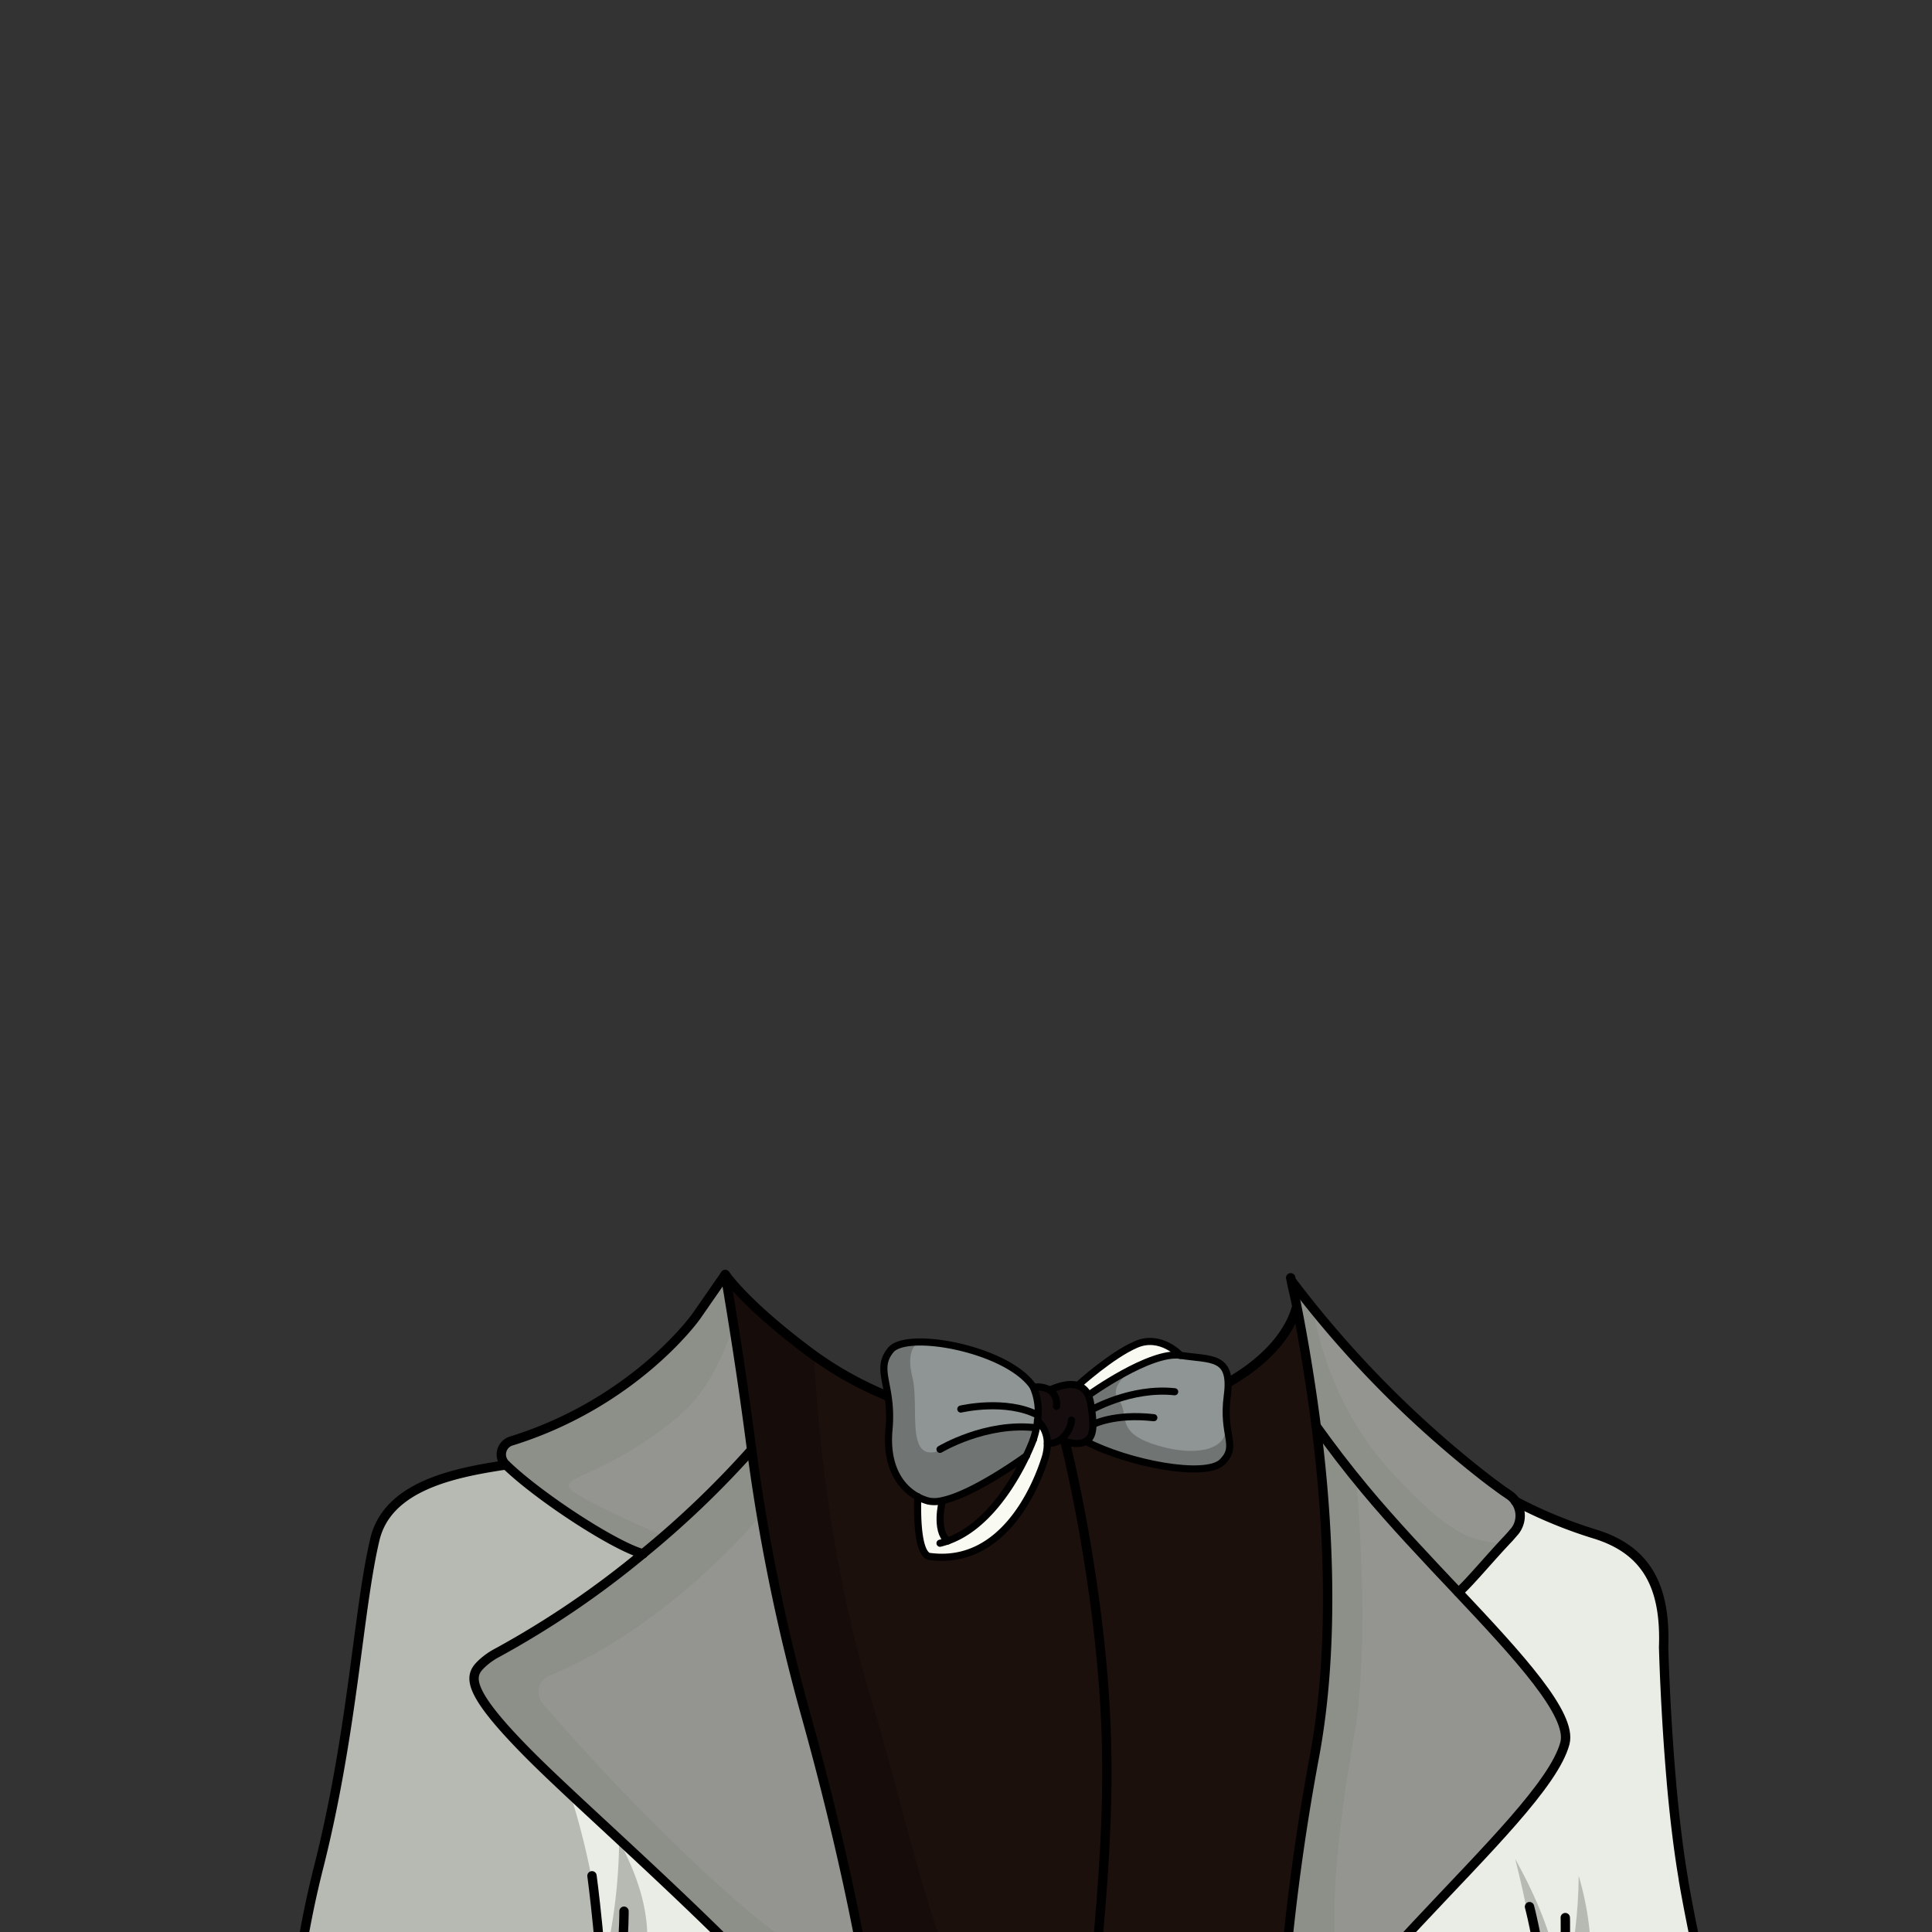 <svg xmlns="http://www.w3.org/2000/svg" xmlns:xlink="http://www.w3.org/1999/xlink" viewBox="0 0 432 432">
  <rect x="0" y="0" width="432" height="432" fill="#333333" stroke="none"/>
  <defs>
    <style>.GUNDAN_MONKEY_OUTFIT_MONKEY_OUTFIT_37_cls-1,.GUNDAN_MONKEY_OUTFIT_MONKEY_OUTFIT_37_cls-13,.GUNDAN_MONKEY_OUTFIT_MONKEY_OUTFIT_37_cls-9{fill:none;}.GUNDAN_MONKEY_OUTFIT_MONKEY_OUTFIT_37_cls-2{isolation:isolate;}.GUNDAN_MONKEY_OUTFIT_MONKEY_OUTFIT_37_cls-3{clip-path:url(#GUNDAN_MONKEY_OUTFIT_MONKEY_OUTFIT_37_clip-path);}.GUNDAN_MONKEY_OUTFIT_MONKEY_OUTFIT_37_cls-4{fill:#eaede5;}.GUNDAN_MONKEY_OUTFIT_MONKEY_OUTFIT_37_cls-5{opacity:0.22;mix-blend-mode:multiply;}.GUNDAN_MONKEY_OUTFIT_MONKEY_OUTFIT_37_cls-6{fill:#949591;}.GUNDAN_MONKEY_OUTFIT_MONKEY_OUTFIT_37_cls-7{fill:#8c9089;}.GUNDAN_MONKEY_OUTFIT_MONKEY_OUTFIT_37_cls-8{fill:#1c100d;}.GUNDAN_MONKEY_OUTFIT_MONKEY_OUTFIT_37_cls-13,.GUNDAN_MONKEY_OUTFIT_MONKEY_OUTFIT_37_cls-9{stroke:#000;stroke-linecap:round;stroke-linejoin:round;}.GUNDAN_MONKEY_OUTFIT_MONKEY_OUTFIT_37_cls-9{stroke-width:2.09px;}.GUNDAN_MONKEY_OUTFIT_MONKEY_OUTFIT_37_cls-10{fill:#8f9594;}.GUNDAN_MONKEY_OUTFIT_MONKEY_OUTFIT_37_cls-11{fill:#f9faf1;}.GUNDAN_MONKEY_OUTFIT_MONKEY_OUTFIT_37_cls-12{fill:#160e0e;}.GUNDAN_MONKEY_OUTFIT_MONKEY_OUTFIT_37_cls-13{stroke-width:1.59px;}</style>
    <clipPath id="clip-path">
      <path class="GUNDAN_MONKEY_OUTFIT_MONKEY_OUTFIT_37_cls-1" d="M303.07,216.51a.8.8,0,0,1,.07.36.91.91,0,0,1-.65.82l-1.28.44c.07.9.15,1.73.26,2.51a65.28,65.28,0,0,1,9.95,6.19c.38.29,1.15.9,2,1.64.33.29.68.6,1,.91a.91.91,0,0,1,.11,1.15.89.89,0,0,1-.74.39h0a1,1,0,0,1-.35-.07,41.57,41.57,0,0,0-3.92-1.52l-.11,0c-.51-.17-1-.34-1.51-.48l-.44-.13-.52-.15a57.15,57.15,0,0,0-5.92-1.33l0,.14a146.6,146.6,0,0,0,15.83,6.06A102.31,102.31,0,0,0,329,236.46a66,66,0,0,0,11.45,1.17.89.89,0,0,1,.35,1.71,20.21,20.21,0,0,1-2.13.79A47.53,47.53,0,0,1,328.42,242l0,.14.26.1q.48.17,1,.39l.89.37.12,0,1,.42c.21.09.44.2.65.31s.71.33,1.08.53c1,.5,1.91,1,2.83,1.59l.13.08a4.53,4.53,0,0,1,.4.26l.71.46.6.41c.76.52,1.58,1.16,2.44,1.88l.15.12a3.76,3.76,0,0,1,.32.28c.34.29.72.64,1.09,1l.43.42c.11.1.21.21.31.32a3.5,3.5,0,0,1,.37.39c.17.17.35.36.52.56s.28.3.44.49c.73.86,1.39,1.73,2,2.64.16.22.32.46.47.71l.08.12.28.47a31.6,31.6,0,0,1,1.53,2.88c.09.23.18.43.3.68s.31.78.49,1.24l0,.11c.09.24.18.49.27.76,0,0,0,.08,0,.14s.14.84.26,2.06c1.19,1.64,2.28,3.3,3.24,4.94,9.54,16.31,11.44,39.67,4.73,58.13a55,55,0,0,1-17.93,25c-1.11.85-2.28,1.66-3.57,2.47a37.52,37.52,0,0,1-14.55,5.38q-.76.11-1.56.18h-.1l-.41,0c-.74.06-1.5.09-2.27.09h-.59c-.51,0-1,0-1.57-.05s-1.37-.09-2.15-.18a36.5,36.5,0,0,1-4.27-.79l-.13,0-.35-.1a40,40,0,0,1-12.72-5.89,51.47,51.47,0,0,1-16.93-20.07.89.89,0,0,1,.41-1.19.9.9,0,0,1,1.2.41A49.64,49.64,0,0,0,296.65,352a39.14,39.14,0,0,0,12.46,3c.67,0,1.37.08,2.08.08.4,0,.8,0,1.19,0l.63,0c8.33-.49,16.63-4.53,23.36-11.38a47.91,47.91,0,0,0,8.93-12.74,31.09,31.09,0,0,0,.55-11.57c-.07-.54-.16-1.08-.25-1.6a50.87,50.87,0,0,0-5.57-15.1,77.07,77.07,0,0,0-9.13-13.39l-.13.07c.5,1.57.91,3,1.24,4.45.25,1.06.47,2.18.68,3.34a51.32,51.32,0,0,1,.36,16.08v.16c-.14,1-.35,2.16-.63,3.42l-.06.27c-.07.29-.14.56-.21.83a1.05,1.05,0,0,1-.71.68s0,.08,0,.11v-.07l-.06-.06h-.07a.64.64,0,0,1-.24,0,.85.85,0,0,1-.54-.42.93.93,0,0,1-.06-.74c0-.18.09-.36.12-.55a29.65,29.65,0,0,0-2.19-7.72,44.57,44.57,0,0,0-5.79-9.54c-.85-1.11-1.71-2.15-2.53-3.1l-.45-.52a65.33,65.33,0,0,0-10.8-9.73,57,57,0,0,0-6.14-3.82l-.09.11a40.21,40.21,0,0,1,4.29,5.46c.31.47.6.94.88,1.43.05.07.2.37.2.37.13.23.26.47.39.74a20.07,20.07,0,0,1,.86,2,28,28,0,0,1,1.5,5.08,4.64,4.64,0,0,1,.11.65,12.65,12.65,0,0,1,.16,1.88c0,5.4-3.67,9.4-9.78,15.35a.89.89,0,0,1-1.25,0,.9.9,0,0,1,0-1.25,26.8,26.8,0,0,0,5.92-8.79,14.43,14.43,0,0,0,.26-9.92A18,18,0,0,0,305,293a20.63,20.63,0,0,0-1.35-2.2l-.06-.09c-.28-.39-.59-.81-.92-1.22a4.19,4.19,0,0,0-.26-.33,38.31,38.31,0,0,0-6.88-6.31,60.12,60.12,0,0,0-6.66-4.2l-.17-.09c-.85-.47-1.78-.95-3.12-1.62a48,48,0,0,1-7.57-1l-.14,0,.06.13c4.13,10.13,5.22,19.61,3.22,28.22a35.6,35.6,0,0,1-1,3.51,33.59,33.59,0,0,1-1.56,3.75.9.9,0,0,1-.81.5,1,1,0,0,1-.37-.08.89.89,0,0,1-.45-1.16,27.46,27.46,0,0,0,1.71-6.08c2.47-15.42-8-30.58-9.27-32.28l-.69-.5-.5-.43a2.76,2.76,0,0,1-.27-.23l-.18-.16c-.23-.23-.46-.46-.66-.68s-.47-.54-.68-.81a10.14,10.14,0,0,1-.83-1.27l-.05-.07-.06.06c-.84.68-1.6,1.25-2.37,1.77a32.27,32.27,0,0,1-4.89,2.82,22.79,22.79,0,0,1-9.63,2.3c-1.12,0-2.13,0-3-.06-1.71-.06-3.31-.18-4.76-.34a63.9,63.9,0,0,1-6.91-1.08A57.83,57.83,0,0,1,227.8,272c-1.65-.57-3.21-1.21-4.73-1.88a16.8,16.8,0,0,1-3.19,2.31c-1.5,1.66-14.59,16.65-11.49,32.24a24.17,24.17,0,0,0,2.11,6,.91.91,0,0,1-.36,1.19.86.86,0,0,1-.44.12.91.91,0,0,1-.77-.44,30,30,0,0,1-3.23-7.34c-2.47-8.58-1.12-18.09,4-28.26l.06-.13-.14,0a71.42,71.42,0,0,1-9.79,1.08,93.26,93.26,0,0,0-11.14,5.21c-.44.24-.87.48-1.29.73-5.55,3.26-9.51,6.68-11.79,10.17-4.42,6.77-2.28,13.86,6.35,21.07a.9.9,0,0,1,.12,1.24.94.94,0,0,1-.7.34.87.87,0,0,1-.55-.2c-11.48-9-14.79-12.78-10-23.08a21,21,0,0,1,1.82-3.08,40,40,0,0,1,6.59-7l-.08-.12a77,77,0,0,0-25.43,17.47,43.65,43.65,0,0,0-7.19,9.55,24.86,24.86,0,0,0-2.75,7.82l0,.08h0l-.09,0-.05.15a.78.78,0,0,1-.13.18.5.5,0,0,1-.07.08.85.85,0,0,1-.17.12l-.1.05-.16,0a.31.31,0,0,1-.15,0h-.07l-.12,0a1.09,1.09,0,0,1-.31-.13,1,1,0,0,1-.24-.23.92.92,0,0,1-.15-.3l-.06-.21a41.34,41.34,0,0,1-.35-19.73,47,47,0,0,1,2.59-8.32l-.12-.08a77.62,77.62,0,0,0-12,14,45.25,45.25,0,0,0-6.92,15.07c-.11.52-.22,1.05-.31,1.64a24.82,24.82,0,0,0,.68,11.42,49.09,49.09,0,0,0,12,13.42l0-.06,0,.14a50.32,50.32,0,0,0,29.08,10.72c.49,0,1,0,1.46,0a57.51,57.51,0,0,0,18.3-3.15,54.23,54.23,0,0,0,20.28-19.36.9.9,0,0,1,.77-.43.93.93,0,0,1,.46.12.88.88,0,0,1,.4.56.83.83,0,0,1-.1.67,56,56,0,0,1-21,20,57.78,57.78,0,0,1-9.55,4.19l-1.19.39-.33.1-.13,0c-1.57.48-3.18.88-4.78,1.21l-.7.13-.25.05-1,.17-.21,0c-.41.07-.85.15-1.28.2s-1.06.14-1.61.2l-1.41.13-.14,0h-.11c-1.16.09-2.31.14-3.42.15h-.54l-1.63,0-1,0-.47,0-1.77-.15c-.6-.05-1.19-.12-1.79-.2l-.15,0c-.52-.08-1.06-.15-1.6-.25l-1.09-.19-.2,0-.68-.14c-.52-.1-1.05-.22-1.56-.35l-.12,0a10.56,10.56,0,0,0-1.32-.26l.09-1.06h-.15v.06l-.22.86c-.55-.16-1.1-.32-1.65-.5s-1-.31-1.5-.49l-.28-.1-.43-.15-.36-.13-.66-.24-1.62-.65c-.46-.19-.93-.39-1.4-.61s-1.1-.49-1.65-.76l-.37-.18c-.57-.29-1.16-.59-1.74-.91l-.32-.18c-.3-.16-.61-.32-.9-.5-1-.6-2-1.17-2.86-1.75s-1.48-1-2.21-1.51c-.95-.67-1.91-1.41-2.93-2.25l-.79-.65-1.06-.94c-.55-.48-1.05-.94-1.53-1.41s-.77-.75-1.15-1.13l-.55-.57-.28-.3L120,342c-.17-.18-.34-.36-.49-.55l-.07-.07-.08-.12h0l-.07-.1c-.53-.59-1-1.18-1.5-1.79-.33-.39-.65-.8-1-1.22l-.11,0V338l-.09-.12c-.1-.13-.18-.25-.26-.37s-.42-.54-.63-.85l-.42-.59c-.36-.53-.73-1.08-1.07-1.62s-.64-1-1-1.54l-.18-.32c-.21-.36-.42-.71-.61-1.08-.08-.12-.38-.67-.38-.67a.53.53,0,0,1-.06-.13l-.33-.61-.16-.31-.21-.41-.06-.13c-.3-.59-.59-1.19-.86-1.8a58.17,58.17,0,0,1-4.92-26.72c0-1.19.16-2.47.31-3.9.2-1.68.42-3.17.69-4.55a57.78,57.78,0,0,1,9.82-23.09c.33-.45.66-.89,1-1.33s.55-.7.84-1.05.81-1,1.23-1.47l.94-1.09c.15-1.15.3-2,.31-2a.58.58,0,0,1,.06-.17c.2-.48.42-.95.65-1.42s.34-.68.55-1l0-.09a27.1,27.1,0,0,1,2-3c.17-.24.36-.48.55-.72.42-.54.9-1.1,1.52-1.77l.23-.24c.39-.41.81-.83,1.24-1.23.2-.2.43-.41.66-.61s.37-.32.58-.5c.45-.4.94-.78,1.43-1.16l.09-.07c.18-.14.37-.29.56-.42a47.75,47.75,0,0,1,10-5.54l1.34-.53.1,0,.57-.21.18-.07,1.15-.41.65-.21a6.48,6.48,0,0,1,.62-.2c.4-.14.81-.27,1.22-.39l.24-.07V242l-2-.15h-.16a65.83,65.83,0,0,1-10.46-1.64l-.15,0c-.87-.23-1.72-.49-2.5-.77a.89.89,0,0,1,.29-1.73,102.5,102.5,0,0,0,14.3-1.17c4.79-.71,9.89-1.75,15.15-3.07,6.34-1.6,13.15-3.69,19.69-6.06l0-.14c-1.43.18-3,.44-4.87.8a77.64,77.64,0,0,0-9.57,2.43l-.3.09h0l-1,.34a.87.87,0,0,1-.32.06.89.89,0,0,1-.52-1.6c1-.75,2-1.47,3-2.13a92.83,92.83,0,0,1,16.91-8.12l.22-.09-5.47-1.28a.88.88,0,0,1-.69-.84.89.89,0,0,1,.63-.88,34.73,34.73,0,0,1,9.14-1.07h1.09L139.5,117-6.93,133V442.5H445V120.86Z" />
    </clipPath>
  </defs>
  <g class="GUNDAN_MONKEY_OUTFIT_MONKEY_OUTFIT_37_cls-2">
    <g id="Outfit">
      <g class="GUNDAN_MONKEY_OUTFIT_MONKEY_OUTFIT_37_cls-3">
        <path class="GUNDAN_MONKEY_OUTFIT_MONKEY_OUTFIT_37_cls-4" d="M383.91,477a.36.36,0,0,1,0,.1H285.36c3.66-27.57,59.84-69.22,64.56-87.26,1.67-6.38-10.21-19.28-23.83-33.74.72-.47,3-13.15,5.5-26a.08.08,0,0,0,0,0c1.44,1.11,2.92,2.21,4.41,3.3l1.51,1.08a5.42,5.42,0,0,1,1.33,1.33h0A103.16,103.16,0,0,0,356.57,343c11.7,3.56,15.9,11.85,15.42,25.28-.25,6.84.49,18.12,1.75,30.26a.34.34,0,0,1,0,.09c.74,7.13,1.66,14.57,2.67,21.57,0,0,0,0,0,.07s0,0,0,.06c1.39,9.71,2.94,18.59,4.4,24.72C385.5,464.62,384.08,475.8,383.91,477Z" />
        <path class="GUNDAN_MONKEY_OUTFIT_MONKEY_OUTFIT_37_cls-5" d="M338.8,415.67s11.05,42.17,6,61.37H353s-2.74-10.5,0-20.86,4.42-21.57,0-36.76c-.15,17.42-4.27,28.08-4.27,28.08S350.53,436.69,338.8,415.67Z" />
        <path class="GUNDAN_MONKEY_OUTFIT_MONKEY_OUTFIT_37_cls-6" d="M338.69,342.44c-.48.58-1,1.16-1.52,1.72-.36.37-.74.75-1.12,1.12-3.55,3.4-7.78,8.8-9.51,10.4a4.36,4.36,0,0,1-.45.36c-7.07-7.5-14.61-15.44-20.95-23.08-3.9-4.69-7.54-9.47-10.84-14.08-1.22-9.73-3-20-4.28-26.54-.45-2.43-.95-4.33-1.18-5.45a1.3,1.3,0,0,0,0-.13l.09,0,.13,0,.06.08c.3.47,2,2.88,4.68,6.52,6.66,9.11,20.17,23.33,37.82,36.71q2.18,1.64,4.42,3.26l1.51,1.08a5.42,5.42,0,0,1,1.33,1.33A5.56,5.56,0,0,1,338.69,342.44Z" />
        <path class="GUNDAN_MONKEY_OUTFIT_MONKEY_OUTFIT_37_cls-7" d="M336.05,345.28c-3.92,3.75-8.66,9.94-10,10.76-7.07-7.5-14.6-15.43-20.95-23.08-3.9-4.68-7.54-9.46-10.84-14.07-1.22-9.74-3-20.05-4.28-26.55-.45-2.43-.95-4.33-1.18-5.45l.06-.15.14,0s1.74,2.53,4.73,6.61c.88,5.24,4.49,21.44,16.8,35.11C325.5,345,329.74,344.13,336.05,345.28Z" />
        <path class="GUNDAN_MONKEY_OUTFIT_MONKEY_OUTFIT_37_cls-6" d="M349.92,389.78c-3.22,12.28-30.29,35.52-48.4,57.8C293,458,286.53,468.25,285.36,477A505.81,505.81,0,0,1,293.87,393c4.78-25.36,3-53.9.43-74.09,2.76,3.85,5.75,7.82,8.94,11.75.62.77,1.25,1.55,1.9,2.32,6.35,7.65,13.88,15.58,20.95,23.08C339.71,370.5,351.59,383.41,349.92,389.78Z" />
        <path class="GUNDAN_MONKEY_OUTFIT_MONKEY_OUTFIT_37_cls-7" d="M302.83,387.77c-3.69,21-7.27,49.7-1.31,59.81C293,458,286.53,468.25,285.36,477A505.81,505.81,0,0,1,293.87,393c4.78-25.36,3-53.9.43-74.09,2.76,3.85,5.75,7.82,8.94,11.75h0S306.63,366.26,302.83,387.77Z" />
        <path class="GUNDAN_MONKEY_OUTFIT_MONKEY_OUTFIT_37_cls-8" d="M293.87,393A505.81,505.81,0,0,0,285.36,477h-87s-1.81-34.87-18-93a433.48,433.48,0,0,1-12.29-59.91c-2.95-22.79-5.83-38.28-5.81-39,4.64,6.1,13.13,13,18.81,17.23.33.25.66.49,1,.73a74,74,0,0,0,6.8,4.38c.9.51,1.79,1,2.7,1.48,22.18,11.59,48.21,12.15,68,6.41,15.67-4.53,27.43-13,30.29-23l.11,0c1.24,6.5,3.06,16.81,4.28,26.55C296.83,339.08,298.65,367.62,293.87,393Z" />
        <path class="GUNDAN_MONKEY_OUTFIT_MONKEY_OUTFIT_37_cls-5" d="M237.59,477.05H198.35s-1.81-34.87-18-93a433.48,433.48,0,0,1-12.29-59.91c-2.95-22.79-5.83-38.28-5.81-39,4.64,6.1,13.13,13,18.81,17.23.33.25.66.49,1,.73.57,12.54,2.91,44.14,12.6,76.3C206.49,418.51,210.46,453.52,237.59,477.05Z" />
        <path class="GUNDAN_MONKEY_OUTFIT_MONKEY_OUTFIT_37_cls-6" d="M168.1,324.14a202.85,202.85,0,0,1-19.66,19.32c-1.48,1.28-3,2.6-4.65,3.94-6.28-1.64-23.28-12.68-30.76-20a3.13,3.13,0,0,1,1.27-5.22c27.65-8.59,41.32-27.8,41.32-27.8l6.52-9.39,0,0a1.67,1.67,0,0,1,.12.16h0a74.68,74.68,0,0,1,1.47,11.8C164.09,303.14,166.79,314,168.1,324.14Z" />
        <path class="GUNDAN_MONKEY_OUTFIT_MONKEY_OUTFIT_37_cls-7" d="M163.8,297.57c-2.07,4.22-4.34,12.78-12.84,19.77-14.41,11.84-24.8,12.84-23.77,15.17s21.25,10.95,21.25,10.95c-1.48,1.28-3,2.6-4.65,3.94-6.28-1.64-23.28-12.68-30.76-20a3.13,3.13,0,0,1,1.27-5.22c27.65-8.59,41.32-27.8,41.32-27.8l6.52-9.39,0,0a1.67,1.67,0,0,1,.12.16h0A88.43,88.43,0,0,1,163.8,297.57Z" />
        <path class="GUNDAN_MONKEY_OUTFIT_MONKEY_OUTFIT_37_cls-6" d="M198.35,477.05c-14.95-27.26-62-66.71-79.65-84.37-14.72-14.74-13.79-17.93-11.13-20.52a15.87,15.87,0,0,1,3.63-2.61,204.52,204.52,0,0,0,32.59-22.15,212.19,212.19,0,0,0,24.31-23.26q.87,6.69,2.14,14.38l0,.11a445.51,445.51,0,0,0,10.13,45.42c9.33,33.6,13.88,59.44,16.05,75.26h0C198,470.86,198.35,477.05,198.35,477.05Z" />
        <path class="GUNDAN_MONKEY_OUTFIT_MONKEY_OUTFIT_37_cls-7" d="M198.35,477.05c-14.95-27.26-62-66.71-79.65-84.37-14.72-14.74-13.79-17.93-11.13-20.52a15.87,15.87,0,0,1,3.63-2.61,204.52,204.52,0,0,0,32.59-22.15,212.19,212.19,0,0,0,24.31-23.26q.87,6.69,2.14,14.38l0,.11v.1s-20.11,24.65-47.42,36a3.9,3.9,0,0,0-1.49,6.13c19.38,22.57,40.77,43,52.67,51.7,8.75,6.38,17.7,19.36,22.41,26.78h0C198,470.86,198.35,477.05,198.35,477.05Z" />
        <path class="GUNDAN_MONKEY_OUTFIT_MONKEY_OUTFIT_37_cls-4" d="M198.35,477.05H64.63s1-29.83,6.24-58.49c0-.08,0-.16.06-.25,7.91-30.87,9-58.08,12.79-74.15,2.81-12,17.72-14.92,28.68-16.62h.1l.53-.08c7.48,7.28,24.48,18.32,30.76,19.95a204.33,204.33,0,0,1-32.59,22.16,15.87,15.87,0,0,0-3.63,2.61c-2.66,2.59-3.59,5.78,11.13,20.51,1.81,1.81,3.92,3.85,6.28,6.07.39.38.79.75,1.2,1.13l1.24,1.16,1.28,1.2,2.66,2.48,2.5,2.33c.58.52,1.15,1,1.73,1.59l2.25,2.09.69.65h0l2,1.86q3.51,3.25,7.18,6.72l1.46,1.37c1,.92,2,1.85,2.95,2.8s2,1.87,3,2.83l1.48,1.43,1.49,1.44c1.48,1.43,3,2.89,4.44,4.36l1.48,1.47c10,9.92,19.48,20.18,26.63,29.67.61.8,1.2,1.6,1.76,2.4.33.46.66.91,1,1.37,1,1.37,1.85,2.72,2.69,4.05l.67,1.09c.2.32.38.63.57.95s.34.57.5.86Z" />
        <path class="GUNDAN_MONKEY_OUTFIT_MONKEY_OUTFIT_37_cls-5" d="M141.24,451.69c-2.37,9.55-1.83,23.17-1.73,25.36H64.63a.87.87,0,0,0,0-.11c0-.14,0-.41,0-.8,0-.12,0-.25,0-.39v0c0-.23,0-.49,0-.78,0-.1,0-.21,0-.33a217.07,217.07,0,0,1,6.33-56c0-.08,0-.16.06-.25,7.91-30.87,9-58.08,12.79-74.15,2.81-12,17.72-14.92,28.68-16.62h-.12l.12,0h.1l.53-.08c7.48,7.28,24.48,18.32,30.76,19.95a204.33,204.33,0,0,1-32.59,22.16,15.87,15.87,0,0,0-3.63,2.61c-2.66,2.59-3.59,5.78,11.13,20.51l1.41,1.4.75.73c1.94,1.89,4.15,4,6.56,6.23h0a166.56,166.56,0,0,1,5.47,22.61.31.31,0,0,0,0,.09c1.46,8,2.3,14.32,2.3,14.32a121.67,121.67,0,0,0,3.16-26.5C148.86,431.05,143.83,441.26,141.24,451.69Z" />
        <path class="GUNDAN_MONKEY_OUTFIT_MONKEY_OUTFIT_37_cls-9" d="M326.09,356a4.36,4.36,0,0,0,.45-.36c1.91-1.66,6.9-7.6,10.63-11.52.54-.56,1-1.14,1.52-1.72a5.56,5.56,0,0,0,.16-6.75,5.42,5.42,0,0,0-1.33-1.33L336,333.28c-1.49-1.09-3-2.19-4.41-3.3a237.05,237.05,0,0,1-42.51-43.19l-.06-.08" />
        <path class="GUNDAN_MONKEY_OUTFIT_MONKEY_OUTFIT_37_cls-9" d="M294.3,318.89c3.3,4.61,6.94,9.39,10.84,14.07,6.35,7.65,13.88,15.58,20.95,23.08,13.62,14.46,25.5,27.37,23.83,33.74-4.72,18-60.89,59.69-64.56,87.26" />
        <path class="GUNDAN_MONKEY_OUTFIT_MONKEY_OUTFIT_37_cls-9" d="M285.36,477.05h0A505.81,505.81,0,0,1,293.87,393c4.78-25.36,3-53.9.43-74.09-1.22-9.74-3-20.05-4.28-26.55-.47-2.52-1-4.46-1.2-5.58l-.22-1.07" />
        <path class="GUNDAN_MONKEY_OUTFIT_MONKEY_OUTFIT_37_cls-9" d="M238,321.69s8.44,32.9,9.4,67.33-5.29,62.57-3.92,88" />
        <path class="GUNDAN_MONKEY_OUTFIT_MONKEY_OUTFIT_37_cls-9" d="M162.16,285a1.67,1.67,0,0,1,.12.16h0c4.64,6.1,13.13,13,18.81,17.23a76.9,76.9,0,0,0,7.81,5.11c.9.51,1.79,1,2.7,1.48,22.18,11.59,48.21,12.15,68,6.41,15.67-4.53,27.43-13,30.29-23" />
        <path class="GUNDAN_MONKEY_OUTFIT_MONKEY_OUTFIT_37_cls-9" d="M162.16,285l0,0-6.52,9.39S142,313.63,114.3,322.22a3.13,3.13,0,0,0-1.27,5.22c7.48,7.28,24.48,18.32,30.76,20" />
        <path class="GUNDAN_MONKEY_OUTFIT_MONKEY_OUTFIT_37_cls-9" d="M168.1,324.14a212.19,212.19,0,0,1-24.31,23.26,204.52,204.52,0,0,1-32.59,22.15,15.87,15.87,0,0,0-3.63,2.61c-2.66,2.59-3.59,5.78,11.13,20.52,17.67,17.66,64.7,57.11,79.65,84.37,0,0-1.81-34.87-18-93a433.48,433.48,0,0,1-12.29-59.91c-2.95-22.79-5.83-38.28-5.81-39v0" />
        <path class="GUNDAN_MONKEY_OUTFIT_MONKEY_OUTFIT_37_cls-9" d="M338.86,335.69A103.16,103.16,0,0,0,356.57,343c11.7,3.57,15.9,11.85,15.42,25.28,0,0,.35,14.3,1.75,30.26a.34.34,0,0,1,0,.09c.65,7.25,1.52,14.83,2.67,21.57,0,0,0,0,0,.07s0,0,0,.06c3.68,21.48,10.42,44.49,7.49,56.55a.44.44,0,0,1,0,.1.36.36,0,0,1,0,.1H64.63a.87.87,0,0,0,0-.11c0-.14,0-.41,0-.8,0-.12,0-.25,0-.39v0c0-.23,0-.49,0-.78,0-.1,0-.21,0-.33a217.07,217.07,0,0,1,6.33-56c0-.08,0-.16.06-.25,7.91-30.87,9-58.08,12.79-74.15,2.81-12,17.72-14.92,28.68-16.62l.1,0,.53-.08" />
        <path class="GUNDAN_MONKEY_OUTFIT_MONKEY_OUTFIT_37_cls-9" d="M132.37,419.43s2.47,18.14,2.83,35.75c.16,8-.12,15.84-1.25,21.87" />
        <path class="GUNDAN_MONKEY_OUTFIT_MONKEY_OUTFIT_37_cls-9" d="M139.53,427.35s.07,18-4.33,27.83" />
        <path class="GUNDAN_MONKEY_OUTFIT_MONKEY_OUTFIT_37_cls-9" d="M342,426.33s7.16,26.79,2.74,50.71" />
        <path class="GUNDAN_MONKEY_OUTFIT_MONKEY_OUTFIT_37_cls-9" d="M350,428.78s.59,16.75-3.75,29.09" />
        <path class="GUNDAN_MONKEY_OUTFIT_MONKEY_OUTFIT_37_cls-10" d="M273.25,326.88c-3.73,3.67-21.2.29-30.48-4.61,1.22-.67,1.6-2.09,1.61-3.75a29.35,29.35,0,0,0-.52-4.8,6.86,6.86,0,0,0-.51-1.77,82.24,82.24,0,0,1,9.43-5.71c3.92-2,8.23-3.64,11.19-3.18,6.73,1.05,11.65-.09,10.43,9a25.44,25.44,0,0,0-.06,6.69C274.82,322.57,275.83,324.36,273.25,326.88Z" />
        <path class="GUNDAN_MONKEY_OUTFIT_MONKEY_OUTFIT_37_cls-11" d="M264,303.06C257.23,302,243.35,312,243.35,312a3.8,3.8,0,0,0-2.34-2.17c.22-.2,7.51-6.8,13.05-9.18S264,303.06,264,303.06Z" />
        <path class="GUNDAN_MONKEY_OUTFIT_MONKEY_OUTFIT_37_cls-12" d="M241,309.78a3.8,3.8,0,0,1,2.34,2.17,6.86,6.86,0,0,1,.51,1.77,29.46,29.46,0,0,1,.52,4.8c0,1.66-.39,3.08-1.61,3.75s-2.88.63-5.69-.32a4.77,4.77,0,0,1-2.88.81,6.69,6.69,0,0,0-2.2-5.12,13.61,13.61,0,0,0-.94-7.44,5.62,5.62,0,0,1,3.67.62C237.14,309.73,239.36,309.27,241,309.78Z" />
        <path class="GUNDAN_MONKEY_OUTFIT_MONKEY_OUTFIT_37_cls-11" d="M211.92,344.58c9-3.18,14.91-13.46,17.56-19h0c1-2.21,1.57-3.67,1.57-3.67a24.11,24.11,0,0,0,.69-2.6c.11-.57.19-1.11.25-1.63a6.69,6.69,0,0,1,2.2,5.12,10.29,10.29,0,0,1-.55,3.45c-1.9,5.87-9.29,24.22-26,21.78-2.91-1.3-2.45-12.23-2.41-13.26a11.44,11.44,0,0,0,2.33.93,6.92,6.92,0,0,0,3.15-.08l0,.1S209,342.22,211.92,344.58Z" />
        <path class="GUNDAN_MONKEY_OUTFIT_MONKEY_OUTFIT_37_cls-10" d="M232,317.64c-.06.52-.14,1.06-.25,1.62l0,.13a22.26,22.26,0,0,1-.66,2.47s-.53,1.47-1.57,3.68h0c-.39.29-11.82,8.57-18.8,10a8.81,8.81,0,0,1-1.9.22,4.46,4.46,0,0,1-1.25-.15,10.85,10.85,0,0,1-2.33-.92c-3.85-2.06-7.19-6.74-6.43-15.07.92-10-3.27-13.25.38-17.75,1-1.17,3.22-1.75,6.13-1.79,8.23-.16,21.68,3.82,25.78,10.08A13.61,13.61,0,0,1,232,317.64Z" />
        <path class="GUNDAN_MONKEY_OUTFIT_MONKEY_OUTFIT_37_cls-5" d="M231.72,319.39a22.26,22.26,0,0,1-.66,2.47s-.53,1.47-1.57,3.68h0c-.39.29-11.82,8.57-18.8,10a8.81,8.81,0,0,1-1.9.22,4.46,4.46,0,0,1-1.25-.15,10.85,10.85,0,0,1-2.33-.92c-3.85-2.06-7.19-6.74-6.43-15.07.92-10-3.27-13.25.38-17.75,1-1.17,3.22-1.75,6.13-1.79l.1.24s-3,.87-1.38,7.62-1.61,19,5.9,16.5C217.26,322,218.57,317.67,231.72,319.39Z" />
        <path class="GUNDAN_MONKEY_OUTFIT_MONKEY_OUTFIT_37_cls-5" d="M273.25,326.88c-3.73,3.67-21.2.29-30.48-4.61,1.22-.67,1.6-2.09,1.61-3.75a29.35,29.35,0,0,0-.52-4.8,6.86,6.86,0,0,0-.51-1.77,82.24,82.24,0,0,1,9.43-5.71l.26.38s-5.37,3.2-2.88,6.45-1,7.05,8.07,9.95,15.66,1.06,15.79-3.2a1.49,1.49,0,0,1,.32-1.09C274.82,322.57,275.83,324.36,273.25,326.88Z" />
        <path class="GUNDAN_MONKEY_OUTFIT_MONKEY_OUTFIT_37_cls-13" d="M239.6,317.53a6.47,6.47,0,0,1-2.52,4.42,4.77,4.77,0,0,1-2.88.81" />
        <path class="GUNDAN_MONKEY_OUTFIT_MONKEY_OUTFIT_37_cls-13" d="M231.06,321.87a24.11,24.11,0,0,0,.69-2.6c.11-.57.19-1.11.25-1.63a13.61,13.61,0,0,0-.94-7.44,5.62,5.62,0,0,1,3.67.62,3.83,3.83,0,0,1,1.51,3.65" />
        <path class="GUNDAN_MONKEY_OUTFIT_MONKEY_OUTFIT_37_cls-13" d="M234.73,310.82c2.41-1.09,4.63-1.55,6.28-1a3.8,3.8,0,0,1,2.34,2.17,6.86,6.86,0,0,1,.51,1.77,29.46,29.46,0,0,1,.52,4.8c0,1.66-.39,3.08-1.61,3.75s-2.88.63-5.69-.32" />
        <path class="GUNDAN_MONKEY_OUTFIT_MONKEY_OUTFIT_37_cls-13" d="M241,309.79h0c.22-.2,7.51-6.8,13.05-9.18s9.91,2.46,9.91,2.46" />
        <path class="GUNDAN_MONKEY_OUTFIT_MONKEY_OUTFIT_37_cls-13" d="M243.35,312S257.23,302,264,303.06s11.65-.08,10.43,9,2.59,11.17-1.15,14.85-21.2.28-30.48-4.62" />
        <path class="GUNDAN_MONKEY_OUTFIT_MONKEY_OUTFIT_37_cls-13" d="M244.33,315.06c-.22.25,8.51-4.92,18.33-3.86" />
        <path class="GUNDAN_MONKEY_OUTFIT_MONKEY_OUTFIT_37_cls-13" d="M244.38,318.52S249.12,316,258,317" />
        <path class="GUNDAN_MONKEY_OUTFIT_MONKEY_OUTFIT_37_cls-13" d="M229.48,325.55c-2.65,5.57-8.6,15.85-17.56,19a15,15,0,0,1-1.73.52" />
        <path class="GUNDAN_MONKEY_OUTFIT_MONKEY_OUTFIT_37_cls-13" d="M231.06,321.87s-.53,1.46-1.57,3.67" />
        <path class="GUNDAN_MONKEY_OUTFIT_MONKEY_OUTFIT_37_cls-13" d="M229.49,325.54h0c-.39.28-11.82,8.57-18.8,10a6.92,6.92,0,0,1-3.15.08,11.44,11.44,0,0,1-2.33-.93c-3.85-2.05-7.19-6.74-6.43-15.07.92-10-3.27-13.25.38-17.74s26.35-.2,31.91,8.28" />
        <path class="GUNDAN_MONKEY_OUTFIT_MONKEY_OUTFIT_37_cls-13" d="M214.84,315.07s10-2.37,17.25,1.37" />
        <path class="GUNDAN_MONKEY_OUTFIT_MONKEY_OUTFIT_37_cls-13" d="M210.19,324.08s10.28-6.2,21.56-4.81" />
        <path class="GUNDAN_MONKEY_OUTFIT_MONKEY_OUTFIT_37_cls-13" d="M205.21,334.66a.32.32,0,0,1,0,.07c0,1-.5,12,2.41,13.26,16.75,2.44,24.14-15.91,26-21.78a10.29,10.29,0,0,0,.55-3.45,6.69,6.69,0,0,0-2.2-5.12" />
        <path class="GUNDAN_MONKEY_OUTFIT_MONKEY_OUTFIT_37_cls-13" d="M210.7,335.68s-1.69,6.54,1.22,8.9h0" />
      </g>
    </g>
  </g>
</svg>